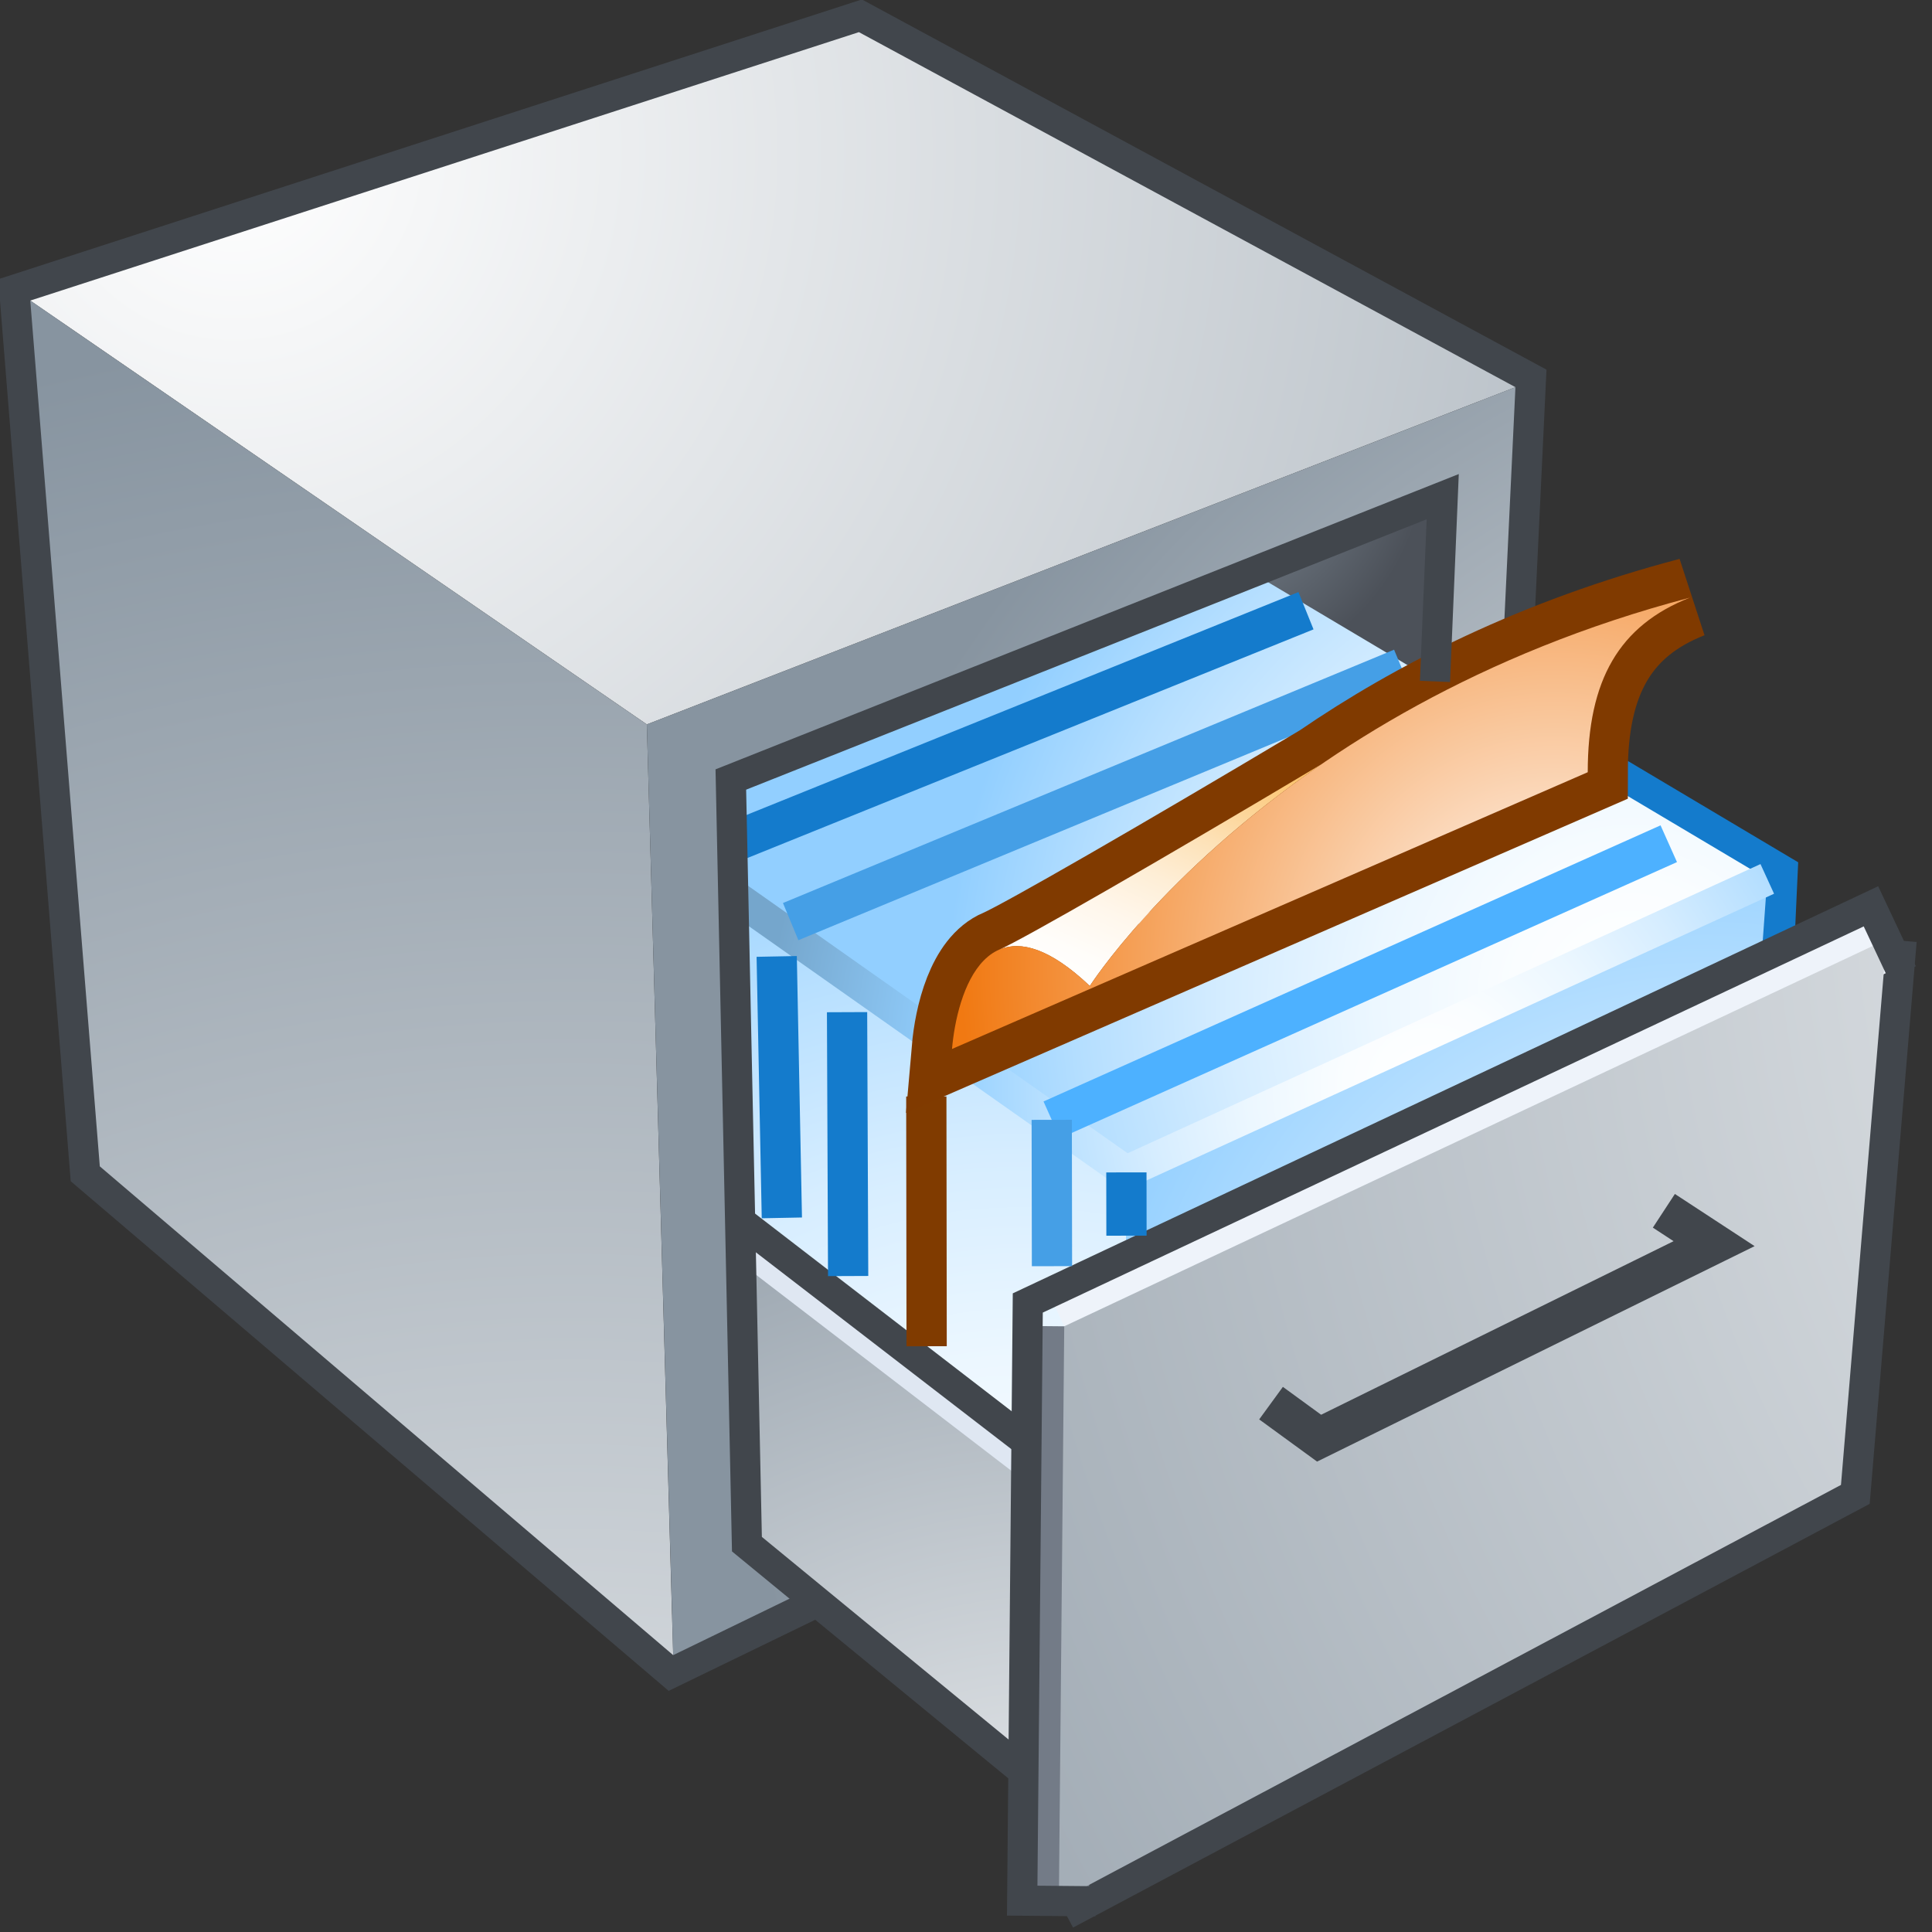 <?xml version="1.0" encoding="UTF-8" standalone="no"?>
<!-- Created with Inkscape (http://www.inkscape.org/) -->
<svg
   xmlns:a="http://ns.adobe.com/AdobeSVGViewerExtensions/3.0/"
   xmlns:i="http://ns.adobe.com/AdobeIllustrator/10.0/"
   xmlns:dc="http://purl.org/dc/elements/1.1/"
   xmlns:cc="http://web.resource.org/cc/"
   xmlns:rdf="http://www.w3.org/1999/02/22-rdf-syntax-ns#"
   xmlns:svg="http://www.w3.org/2000/svg"
   xmlns="http://www.w3.org/2000/svg"
   xmlns:sodipodi="http://sodipodi.sourceforge.net/DTD/sodipodi-0.dtd"
   xmlns:inkscape="http://www.inkscape.org/namespaces/inkscape"
   width="48px"
   height="48px"
   id="svg25061"
   sodipodi:version="0.32"
   inkscape:version="0.45.1"
   sodipodi:docbase="C:\dev\src\houdini\support\icons\DOP"
   sodipodi:docname="fetchdata.svg"
   inkscape:output_extension="org.inkscape.output.svg.inkscape">
  <rect width="100%" height="100%" fill="#333333" stroke="none"/>
  <defs
     id="defs25063">
    <radialGradient
       gradientUnits="userSpaceOnUse"
       fy="11.196"
       fx="29.834"
       r="5.518"
       cy="11.196"
       cx="29.834"
       id="XMLID_138_">
				<stop
   id="stop21917"
   style="stop-color:#8794A0"
   offset="0.006" />

				<stop
   id="stop21919"
   style="stop-color:#4C5159"
   offset="1" />

				<a:midPointStop
   style="stop-color:#8794A0"
   offset="0.006" />

				<a:midPointStop
   style="stop-color:#8794A0"
   offset="0.5" />

				<a:midPointStop
   style="stop-color:#4C5159"
   offset="1" />

			</radialGradient>
    <radialGradient
       gradientUnits="userSpaceOnUse"
       fy="35.444"
       fx="42.165"
       r="15.941"
       cy="35.444"
       cx="42.165"
       id="XMLID_139_">
				<stop
   id="stop21932"
   style="stop-color:#FFFFFF"
   offset="0" />

				<stop
   id="stop21934"
   style="stop-color:#92CFFF"
   offset="1" />

				<a:midPointStop
   style="stop-color:#FFFFFF"
   offset="0" />

				<a:midPointStop
   style="stop-color:#FFFFFF"
   offset="0.5" />

				<a:midPointStop
   style="stop-color:#92CFFF"
   offset="1" />

			</radialGradient>
    <radialGradient
       gradientUnits="userSpaceOnUse"
       fy="52.096"
       fx="26.434"
       r="27.917"
       cy="52.096"
       cx="26.434"
       id="XMLID_140_">
					<stop
   id="stop21941"
   style="stop-color:#FFFFFF"
   offset="0" />

					<stop
   id="stop21943"
   style="stop-color:#8794A0"
   offset="1" />

					<a:midPointStop
   style="stop-color:#FFFFFF"
   offset="0" />

					<a:midPointStop
   style="stop-color:#FFFFFF"
   offset="0.5" />

					<a:midPointStop
   style="stop-color:#8794A0"
   offset="1" />

				</radialGradient>
    <radialGradient
       gradientUnits="userSpaceOnUse"
       fy="3.763"
       fx="6.1"
       r="58.216"
       cy="3.763"
       cx="6.1"
       id="XMLID_141_">
				<stop
   id="stop21950"
   style="stop-color:#FFFFFF"
   offset="0" />

				<stop
   id="stop21952"
   style="stop-color:#8794A0"
   offset="1" />

				<a:midPointStop
   style="stop-color:#FFFFFF"
   offset="0" />

				<a:midPointStop
   style="stop-color:#FFFFFF"
   offset="0.5" />

				<a:midPointStop
   style="stop-color:#8794A0"
   offset="1" />

			</radialGradient>
    <radialGradient
       gradientUnits="userSpaceOnUse"
       fy="63.23"
       fx="14.367"
       r="55.51"
       cy="63.23"
       cx="14.367"
       id="XMLID_142_">
				<stop
   id="stop21957"
   style="stop-color:#FFFFFF"
   offset="0" />

				<stop
   id="stop21959"
   style="stop-color:#8794A0"
   offset="1" />

				<a:midPointStop
   style="stop-color:#FFFFFF"
   offset="0" />

				<a:midPointStop
   style="stop-color:#FFFFFF"
   offset="0.5" />

				<a:midPointStop
   style="stop-color:#8794A0"
   offset="1" />

			</radialGradient>
    <radialGradient
       gradientUnits="userSpaceOnUse"
       fy="33.296"
       fx="49.834"
       r="31.152"
       cy="33.296"
       cx="49.834"
       id="XMLID_143_">
				<stop
   id="stop21964"
   style="stop-color:#FFFFFF"
   offset="0" />

				<stop
   id="stop21966"
   style="stop-color:#8794A0"
   offset="1" />

				<a:midPointStop
   style="stop-color:#FFFFFF"
   offset="0" />

				<a:midPointStop
   style="stop-color:#FFFFFF"
   offset="0.5" />

				<a:midPointStop
   style="stop-color:#8794A0"
   offset="1" />

			</radialGradient>
    <radialGradient
       gradientUnits="userSpaceOnUse"
       fy="24.574"
       fx="40.353"
       r="16.762"
       cy="24.574"
       cx="40.353"
       id="XMLID_144_">
				<stop
   id="stop21971"
   style="stop-color:#FFFFFF"
   offset="0" />

				<stop
   id="stop21973"
   style="stop-color:#FAFDFF"
   offset="0.174" />

				<stop
   id="stop21975"
   style="stop-color:#ECF7FF"
   offset="0.372" />

				<stop
   id="stop21977"
   style="stop-color:#D6EDFF"
   offset="0.583" />

				<stop
   id="stop21979"
   style="stop-color:#B6DFFF"
   offset="0.801" />

				<stop
   id="stop21981"
   style="stop-color:#92CFFF"
   offset="1" />

				<a:midPointStop
   style="stop-color:#FFFFFF"
   offset="0" />

				<a:midPointStop
   style="stop-color:#FFFFFF"
   offset="0.68" />

				<a:midPointStop
   style="stop-color:#92CFFF"
   offset="1" />

			</radialGradient>
    <radialGradient
       gradientUnits="userSpaceOnUse"
       fy="42.157"
       fx="25.385"
       r="23.56"
       cy="42.157"
       cx="25.385"
       id="XMLID_145_">
				<stop
   id="stop21986"
   style="stop-color:#FFFFFF"
   offset="0" />

				<stop
   id="stop21988"
   style="stop-color:#FAFDFF"
   offset="0.174" />

				<stop
   id="stop21990"
   style="stop-color:#ECF7FF"
   offset="0.372" />

				<stop
   id="stop21992"
   style="stop-color:#D6EDFF"
   offset="0.583" />

				<stop
   id="stop21994"
   style="stop-color:#B6DFFF"
   offset="0.801" />

				<stop
   id="stop21996"
   style="stop-color:#92CFFF"
   offset="1" />

				<a:midPointStop
   style="stop-color:#FFFFFF"
   offset="0" />

				<a:midPointStop
   style="stop-color:#FFFFFF"
   offset="0.68" />

				<a:midPointStop
   style="stop-color:#92CFFF"
   offset="1" />

			</radialGradient>
    <radialGradient
       gradientUnits="userSpaceOnUse"
       fy="21.096"
       fx="72.635"
       r="69.062"
       cy="21.096"
       cx="72.635"
       id="XMLID_146_">
					<stop
   id="stop22009"
   style="stop-color:#FFFFFF"
   offset="0" />

					<stop
   id="stop22011"
   style="stop-color:#8794A0"
   offset="1" />

					<a:midPointStop
   style="stop-color:#FFFFFF"
   offset="0" />

					<a:midPointStop
   style="stop-color:#FFFFFF"
   offset="0.5" />

					<a:midPointStop
   style="stop-color:#8794A0"
   offset="1" />

				</radialGradient>
    <radialGradient
       gradientUnits="userSpaceOnUse"
       fy="26.697"
       fx="35.434"
       r="16.398"
       cy="26.697"
       cx="35.434"
       id="XMLID_147_">
					<stop
   id="stop22020"
   style="stop-color:#FFFFFF"
   offset="0" />

					<stop
   id="stop22022"
   style="stop-color:#FAFDFF"
   offset="0.126" />

					<stop
   id="stop22024"
   style="stop-color:#ECF7FF"
   offset="0.271" />

					<stop
   id="stop22026"
   style="stop-color:#D6EDFF"
   offset="0.423" />

					<stop
   id="stop22028"
   style="stop-color:#B6DFFF"
   offset="0.581" />

					<stop
   id="stop22030"
   style="stop-color:#92CFFF"
   offset="0.726" />

					<stop
   id="stop22032"
   style="stop-color:#75A6CC"
   offset="1" />

					<a:midPointStop
   style="stop-color:#FFFFFF"
   offset="0" />

					<a:midPointStop
   style="stop-color:#FFFFFF"
   offset="0.68" />

					<a:midPointStop
   style="stop-color:#92CFFF"
   offset="0.726" />

					<a:midPointStop
   style="stop-color:#92CFFF"
   offset="0.5" />

					<a:midPointStop
   style="stop-color:#75A6CC"
   offset="1" />

				</radialGradient>
    <radialGradient
       gradientUnits="userSpaceOnUse"
       fy="23.826"
       fx="38.515"
       r="14.572"
       cy="23.826"
       cx="38.515"
       id="XMLID_149_">
					<stop
   id="stop22076"
   style="stop-color:#FFFFFF"
   offset="0" />

					<stop
   id="stop22078"
   style="stop-color:#F17912"
   offset="1" />

					<a:midPointStop
   style="stop-color:#FFFFFF"
   offset="0" />

					<a:midPointStop
   style="stop-color:#FFFFFF"
   offset="0.5" />

					<a:midPointStop
   style="stop-color:#F17912"
   offset="1" />

				</radialGradient>
    <linearGradient
       y2="17.036"
       x2="30.663"
       y1="24.762"
       x1="27.196"
       gradientUnits="userSpaceOnUse"
       id="XMLID_148_">
					<stop
   id="stop22057"
   style="stop-color:#FFFFFF"
   offset="0" />

					<stop
   id="stop22059"
   style="stop-color:#FFFDFA"
   offset="0.126" />

					<stop
   id="stop22061"
   style="stop-color:#FFF7EC"
   offset="0.27" />

					<stop
   id="stop22063"
   style="stop-color:#FEEED6"
   offset="0.423" />

					<stop
   id="stop22065"
   style="stop-color:#FDE1B6"
   offset="0.582" />

					<stop
   id="stop22067"
   style="stop-color:#FCD08C"
   offset="0.746" />

					<stop
   id="stop22069"
   style="stop-color:#FBBB5B"
   offset="0.912" />

					<stop
   id="stop22071"
   style="stop-color:#FAAF3D"
   offset="1" />

					<a:midPointStop
   style="stop-color:#FFFFFF"
   offset="0" />

					<a:midPointStop
   style="stop-color:#FFFFFF"
   offset="0.68" />

					<a:midPointStop
   style="stop-color:#FAAF3D"
   offset="1" />

				</linearGradient>
  </defs>
  <sodipodi:namedview
     id="base"
     pagecolor="#ffffff"
     bordercolor="#666666"
     borderopacity="1.0"
     inkscape:pageopacity="0.0"
     inkscape:pageshadow="2"
     inkscape:zoom="7"
     inkscape:cx="24"
     inkscape:cy="24"
     inkscape:current-layer="layer1"
     showgrid="true"
     inkscape:grid-bbox="true"
     inkscape:document-units="px"
     inkscape:window-width="744"
     inkscape:window-height="573"
     inkscape:window-x="242"
     inkscape:window-y="264" />
  <g
     id="layer1"
     inkscape:label="Layer 1"
     inkscape:groupmode="layer">
    <polygon
       transform="matrix(1.012,0,0,1.012,-0.35,-2.4153097e-2)"
       style="fill:url(#XMLID_138_)"
       id="polygon21921"
       points="31.066,14.244 35.765,12.217 35.575,16.753 31.066,14.244 "
       i:knockout="Off" />
    <polyline
       transform="matrix(1.012,0,0,1.012,-0.35,-2.4153097e-2)"
       style="fill:none;stroke:#41464c;stroke-width:1.482"
       id="polyline21923"
       points="36.866,23.908 37.55,9.529 21.432,0.813      1.089,7.403 2.796,28.658 16.874,40.657 20.095,39.094 "
       i:knockout="Off" />
    <g
       transform="matrix(1.012,0,0,1.012,-0.35,-2.4153097e-2)"
       id="g21925">
				<polyline
   style="fill:none;stroke:#41464c;stroke-width:1.482"
   id="polyline21927"
   points="26.341,46.692 45.542,36.479       46.661,23.088 "
   i:knockout="Off" />

			</g>
    <polyline
       transform="matrix(1.012,0,0,1.012,-0.35,-2.4153097e-2)"
       style="fill:none;stroke:#147bcc;stroke-width:1.482"
       id="polyline21929"
       points="43.597,24.528 43.731,21.603 39.325,18.982      "
       i:knockout="Off" />
    <polygon
       transform="matrix(1.012,0,0,1.012,-0.35,-2.4153097e-2)"
       style="fill:url(#XMLID_139_)"
       id="polygon21936"
       points="43.206,28.862 43.731,21.603 27.987,28.795 27.874,36.393 43.206,28.862 "
       i:knockout="Off" />
    <g
       transform="matrix(1.012,0,0,1.012,-0.35,-2.4153097e-2)"
       id="g21938">
				
					<radialGradient
   gradientUnits="userSpaceOnUse"
   fy="52.096"
   fx="26.434"
   r="27.917"
   cy="52.096"
   cx="26.434"
   id="radialGradient25131">
					<stop
   id="stop25133"
   style="stop-color:#FFFFFF"
   offset="0" />

					<stop
   id="stop25135"
   style="stop-color:#8794A0"
   offset="1" />

					<a:midPointStop
   style="stop-color:#FFFFFF"
   offset="0" />

					<a:midPointStop
   style="stop-color:#FFFFFF"
   offset="0.5" />

					<a:midPointStop
   style="stop-color:#8794A0"
   offset="1" />

				</radialGradient>

				<polygon
   style="fill:url(#XMLID_140_)"
   id="polygon21945"
   points="18.524,30.404 27.856,37.567 27.739,45.372 18.683,37.933 18.524,30.404 "
   i:knockout="Off" />

				<line
   style="fill:none;stroke:#dfe7f2;stroke-width:0.988"
   id="line21947"
   y2="37.567"
   x2="27.856"
   y1="30.404"
   x1="18.524"
   i:knockout="Off" />

			</g>
    <polygon
       transform="matrix(1.012,0,0,1.012,-0.35,-2.4153097e-2)"
       style="fill:url(#XMLID_141_)"
       id="polygon21954"
       points="16.226,17.808 37.55,9.529 21.432,0.813 1.089,7.403 16.226,17.808 "
       i:knockout="Off" />
    <polygon
       transform="matrix(1.012,0,0,1.012,-0.35,-2.4153097e-2)"
       style="fill:url(#XMLID_142_)"
       id="polygon21961"
       points="16.226,17.808 1.089,7.403 2.796,28.658 16.872,40.657 16.226,17.808 "
       i:knockout="Off" />
    <polygon
       transform="matrix(1.012,0,0,1.012,-0.35,-2.4153097e-2)"
       style="fill:url(#XMLID_143_)"
       id="polygon21968"
       points="36.866,23.908 37.55,9.529 16.226,17.808 16.874,40.657 20.095,39.094 18.683,37.933 18.288,19.161 35.765,12.217 35.318,22.924 36.866,23.908 "
       i:knockout="Off" />
    <polygon
       transform="matrix(1.012,0,0,1.012,-0.35,-2.4153097e-2)"
       style="fill:url(#XMLID_144_)"
       id="polygon21983"
       points="27.987,28.795 43.731,21.603 31.077,14.079 18.288,19.161 18.347,21.979 27.987,28.795 "
       i:knockout="Off" />
    <polygon
       transform="matrix(1.012,0,0,1.012,-0.35,-2.4153097e-2)"
       style="fill:url(#XMLID_145_)"
       id="polygon21998"
       points="28.003,37.706 18.524,30.404 18.347,21.979 27.987,28.795 28.003,37.706 "
       i:knockout="Off" />
    <line
       style="fill:none;stroke:#41464c;stroke-width:0.75"
       id="line22000"
       y2="30.351"
       x2="18.404"
       y1="37.744"
       x1="28.001"
       i:knockout="Off" />
    <g
       transform="matrix(1.012,0,0,1.012,-0.35,-2.4153097e-2)"
       id="g22002">
				<line
   style="fill:none;stroke:#eef3fa;stroke-width:1.482"
   id="line22004"
   y2="32.585"
   x2="26.473"
   y1="23.088"
   x1="46.661"
   i:knockout="Off" />

				<line
   style="fill:none;stroke:#737b87;stroke-width:1.482"
   id="line22006"
   y2="46.692"
   x2="26.341"
   y1="32.585"
   x1="26.473"
   i:knockout="Off" />

				
					<radialGradient
   gradientUnits="userSpaceOnUse"
   fy="21.096"
   fx="72.635"
   r="69.062"
   cy="21.096"
   cx="72.635"
   id="radialGradient25148">
					<stop
   id="stop25150"
   style="stop-color:#FFFFFF"
   offset="0" />

					<stop
   id="stop25152"
   style="stop-color:#8794A0"
   offset="1" />

					<a:midPointStop
   style="stop-color:#FFFFFF"
   offset="0" />

					<a:midPointStop
   style="stop-color:#FFFFFF"
   offset="0.5" />

					<a:midPointStop
   style="stop-color:#8794A0"
   offset="1" />

				</radialGradient>

				<polygon
   style="fill:url(#XMLID_146_)"
   id="polygon22013"
   points="45.542,36.479 46.661,23.088 26.473,32.585 26.341,46.692 45.542,36.479 "
   i:knockout="Off" />

			</g>
    <polyline
       transform="matrix(1.012,0,0,1.012,-0.35,-2.4153097e-2)"
       style="fill:none;stroke:#41464c;stroke-width:0.741"
       id="polyline22015"
       points="47.044,23.902 46.278,22.274      25.578,32.012 25.441,46.685 27.241,46.701 "
       i:knockout="Off" />
    <g
       transform="matrix(1.012,0,0,1.012,-0.35,-2.4153097e-2)"
       id="g22017">
				
					<radialGradient
   gradientUnits="userSpaceOnUse"
   fy="26.697"
   fx="35.434"
   r="16.398"
   cy="26.697"
   cx="35.434"
   id="radialGradient25157">
					<stop
   id="stop25159"
   style="stop-color:#FFFFFF"
   offset="0" />

					<stop
   id="stop25161"
   style="stop-color:#FAFDFF"
   offset="0.126" />

					<stop
   id="stop25163"
   style="stop-color:#ECF7FF"
   offset="0.271" />

					<stop
   id="stop25165"
   style="stop-color:#D6EDFF"
   offset="0.423" />

					<stop
   id="stop25167"
   style="stop-color:#B6DFFF"
   offset="0.581" />

					<stop
   id="stop25169"
   style="stop-color:#92CFFF"
   offset="0.726" />

					<stop
   id="stop25171"
   style="stop-color:#75A6CC"
   offset="1" />

					<a:midPointStop
   style="stop-color:#FFFFFF"
   offset="0" />

					<a:midPointStop
   style="stop-color:#FFFFFF"
   offset="0.68" />

					<a:midPointStop
   style="stop-color:#92CFFF"
   offset="0.726" />

					<a:midPointStop
   style="stop-color:#92CFFF"
   offset="0.5" />

					<a:midPointStop
   style="stop-color:#75A6CC"
   offset="1" />

				</radialGradient>

				<path
   style="fill:url(#XMLID_147_)"
   id="path22034"
   d="M 28.029,28.336 C 27.669,28.082 18.661,21.735 18.661,21.735 L 18.677,22.725 L 27.945,29.254 L 43.899,21.965 L 43.566,21.237 C 43.565,21.238 28.437,28.149 28.029,28.336 z "
   i:knockout="Off" />

			</g>
    <line
       style="fill:none;stroke:#147bcc;stroke-width:1"
       id="line22036"
       y2="30.7"
       x2="27.987"
       y1="29.128"
       x1="27.985"
       i:knockout="Off" />
    <line
       style="fill:none;stroke:#4db1ff;stroke-width:1"
       id="line22038"
       y2="27.822"
       x2="26.13"
       y1="20.962"
       x1="41.46"
       i:knockout="Off" />
    <line
       style="fill:none;stroke:#459fe6;stroke-width:1"
       id="line22040"
       y2="22.897"
       x2="19.644"
       y1="16.603"
       x1="34.827"
       i:knockout="Off" />
    <line
       style="fill:none;stroke:#147bcc;stroke-width:1"
       id="line22042"
       y2="20.928"
       x2="18.197"
       y1="15.173"
       x1="32.447"
       i:knockout="Off" />
    <line
       style="fill:none;stroke:#147bcc;stroke-width:1"
       id="line22044"
       y2="23.762"
       x2="19.297"
       y1="30.258"
       x1="19.425"
       i:knockout="Off" />
    <line
       style="fill:none;stroke:#147bcc;stroke-width:1"
       id="line22046"
       y2="25.147"
       x2="21.045"
       y1="31.703"
       x1="21.072"
       i:knockout="Off" />
    <line
       style="fill:none;stroke:#803b00;stroke-width:1"
       id="line22048"
       y2="27.242"
       x2="23.014"
       y1="33.447"
       x1="23.022"
       i:knockout="Off" />
    <line
       style="fill:none;stroke:#459fe6;stroke-width:1"
       id="line22050"
       y2="27.822"
       x2="26.13"
       y1="31.458"
       x1="26.136"
       i:knockout="Off" />
    <g
       transform="matrix(1.012,0,0,1.012,-0.35,-2.4153097e-2)"
       id="g22052">
				<path
   style="fill:none;stroke:#803a00;stroke-width:1.975"
   id="path22054"
   d="M 24.884,23.336 C 24.086,23.671 23.786,24.958 23.715,25.779 L 39.322,18.985 C 39.322,16.719 40.093,15.382 41.831,14.7 C 38.044,15.695 35.06,17.23 32.798,18.779 L 32.845,18.747 L 32.788,18.786 C 28.794,21.169 25.504,23.06 24.882,23.339 L 24.89,23.334 L 24.884,23.336 z "
   i:knockout="Off" />

				<linearGradient
   y2="17.036"
   x2="30.663"
   y1="24.762"
   x1="27.196"
   gradientUnits="userSpaceOnUse"
   id="linearGradient25184">
					<stop
   id="stop25186"
   style="stop-color:#FFFFFF"
   offset="0" />

					<stop
   id="stop25188"
   style="stop-color:#FFFDFA"
   offset="0.126" />

					<stop
   id="stop25190"
   style="stop-color:#FFF7EC"
   offset="0.27" />

					<stop
   id="stop25192"
   style="stop-color:#FEEED6"
   offset="0.423" />

					<stop
   id="stop25194"
   style="stop-color:#FDE1B6"
   offset="0.582" />

					<stop
   id="stop25196"
   style="stop-color:#FCD08C"
   offset="0.746" />

					<stop
   id="stop25198"
   style="stop-color:#FBBB5B"
   offset="0.912" />

					<stop
   id="stop25200"
   style="stop-color:#FAAF3D"
   offset="1" />

					<a:midPointStop
   style="stop-color:#FFFFFF"
   offset="0" />

					<a:midPointStop
   style="stop-color:#FFFFFF"
   offset="0.68" />

					<a:midPointStop
   style="stop-color:#FAAF3D"
   offset="1" />

				</linearGradient>

				<path
   style="fill:url(#XMLID_148_)"
   id="path22073"
   d="M 32.792,18.783 C 28.797,21.166 25.507,23.057 24.884,23.336 L 24.893,23.331 C 25.404,23.12 26.117,23.298 27.101,24.23 C 27.101,24.23 28.867,21.459 32.848,18.744 L 32.792,18.783 z "
   i:knockout="Off" />

				
					<radialGradient
   gradientUnits="userSpaceOnUse"
   fy="23.826"
   fx="38.515"
   r="14.572"
   cy="23.826"
   cx="38.515"
   id="radialGradient25203">
					<stop
   id="stop25205"
   style="stop-color:#FFFFFF"
   offset="0" />

					<stop
   id="stop25207"
   style="stop-color:#F17912"
   offset="1" />

					<a:midPointStop
   style="stop-color:#FFFFFF"
   offset="0" />

					<a:midPointStop
   style="stop-color:#FFFFFF"
   offset="0.5" />

					<a:midPointStop
   style="stop-color:#F17912"
   offset="1" />

				</radialGradient>

				<path
   style="fill:url(#XMLID_149_)"
   id="path22080"
   d="M 39.325,18.982 L 23.718,25.776 C 23.833,24.43 24.568,21.83 27.101,24.23 C 27.101,24.23 31.434,17.43 41.833,14.696 C 40.096,15.38 39.325,16.716 39.325,18.982 z "
   i:knockout="Off" />

			</g>
    <polyline
       transform="matrix(1.012,0,0,1.012,-0.35,-2.4153097e-2)"
       style="fill:none;stroke:#41464c;stroke-width:0.741"
       id="polyline22082"
       points="25.472,43.509 18.683,37.933      18.288,19.161 35.765,12.217 35.575,16.753 "
       i:knockout="Off" />
    <polyline
       transform="matrix(1.012,0,0,1.012,-0.35,-2.4153097e-2)"
       style="fill:none;stroke:#41464c;stroke-width:0.988"
       id="polyline22084"
       points="41.194,29.749 42.427,30.556 32.73,35.331 31.55,34.471 "
       i:knockout="Off" />
  </g>
</svg>
